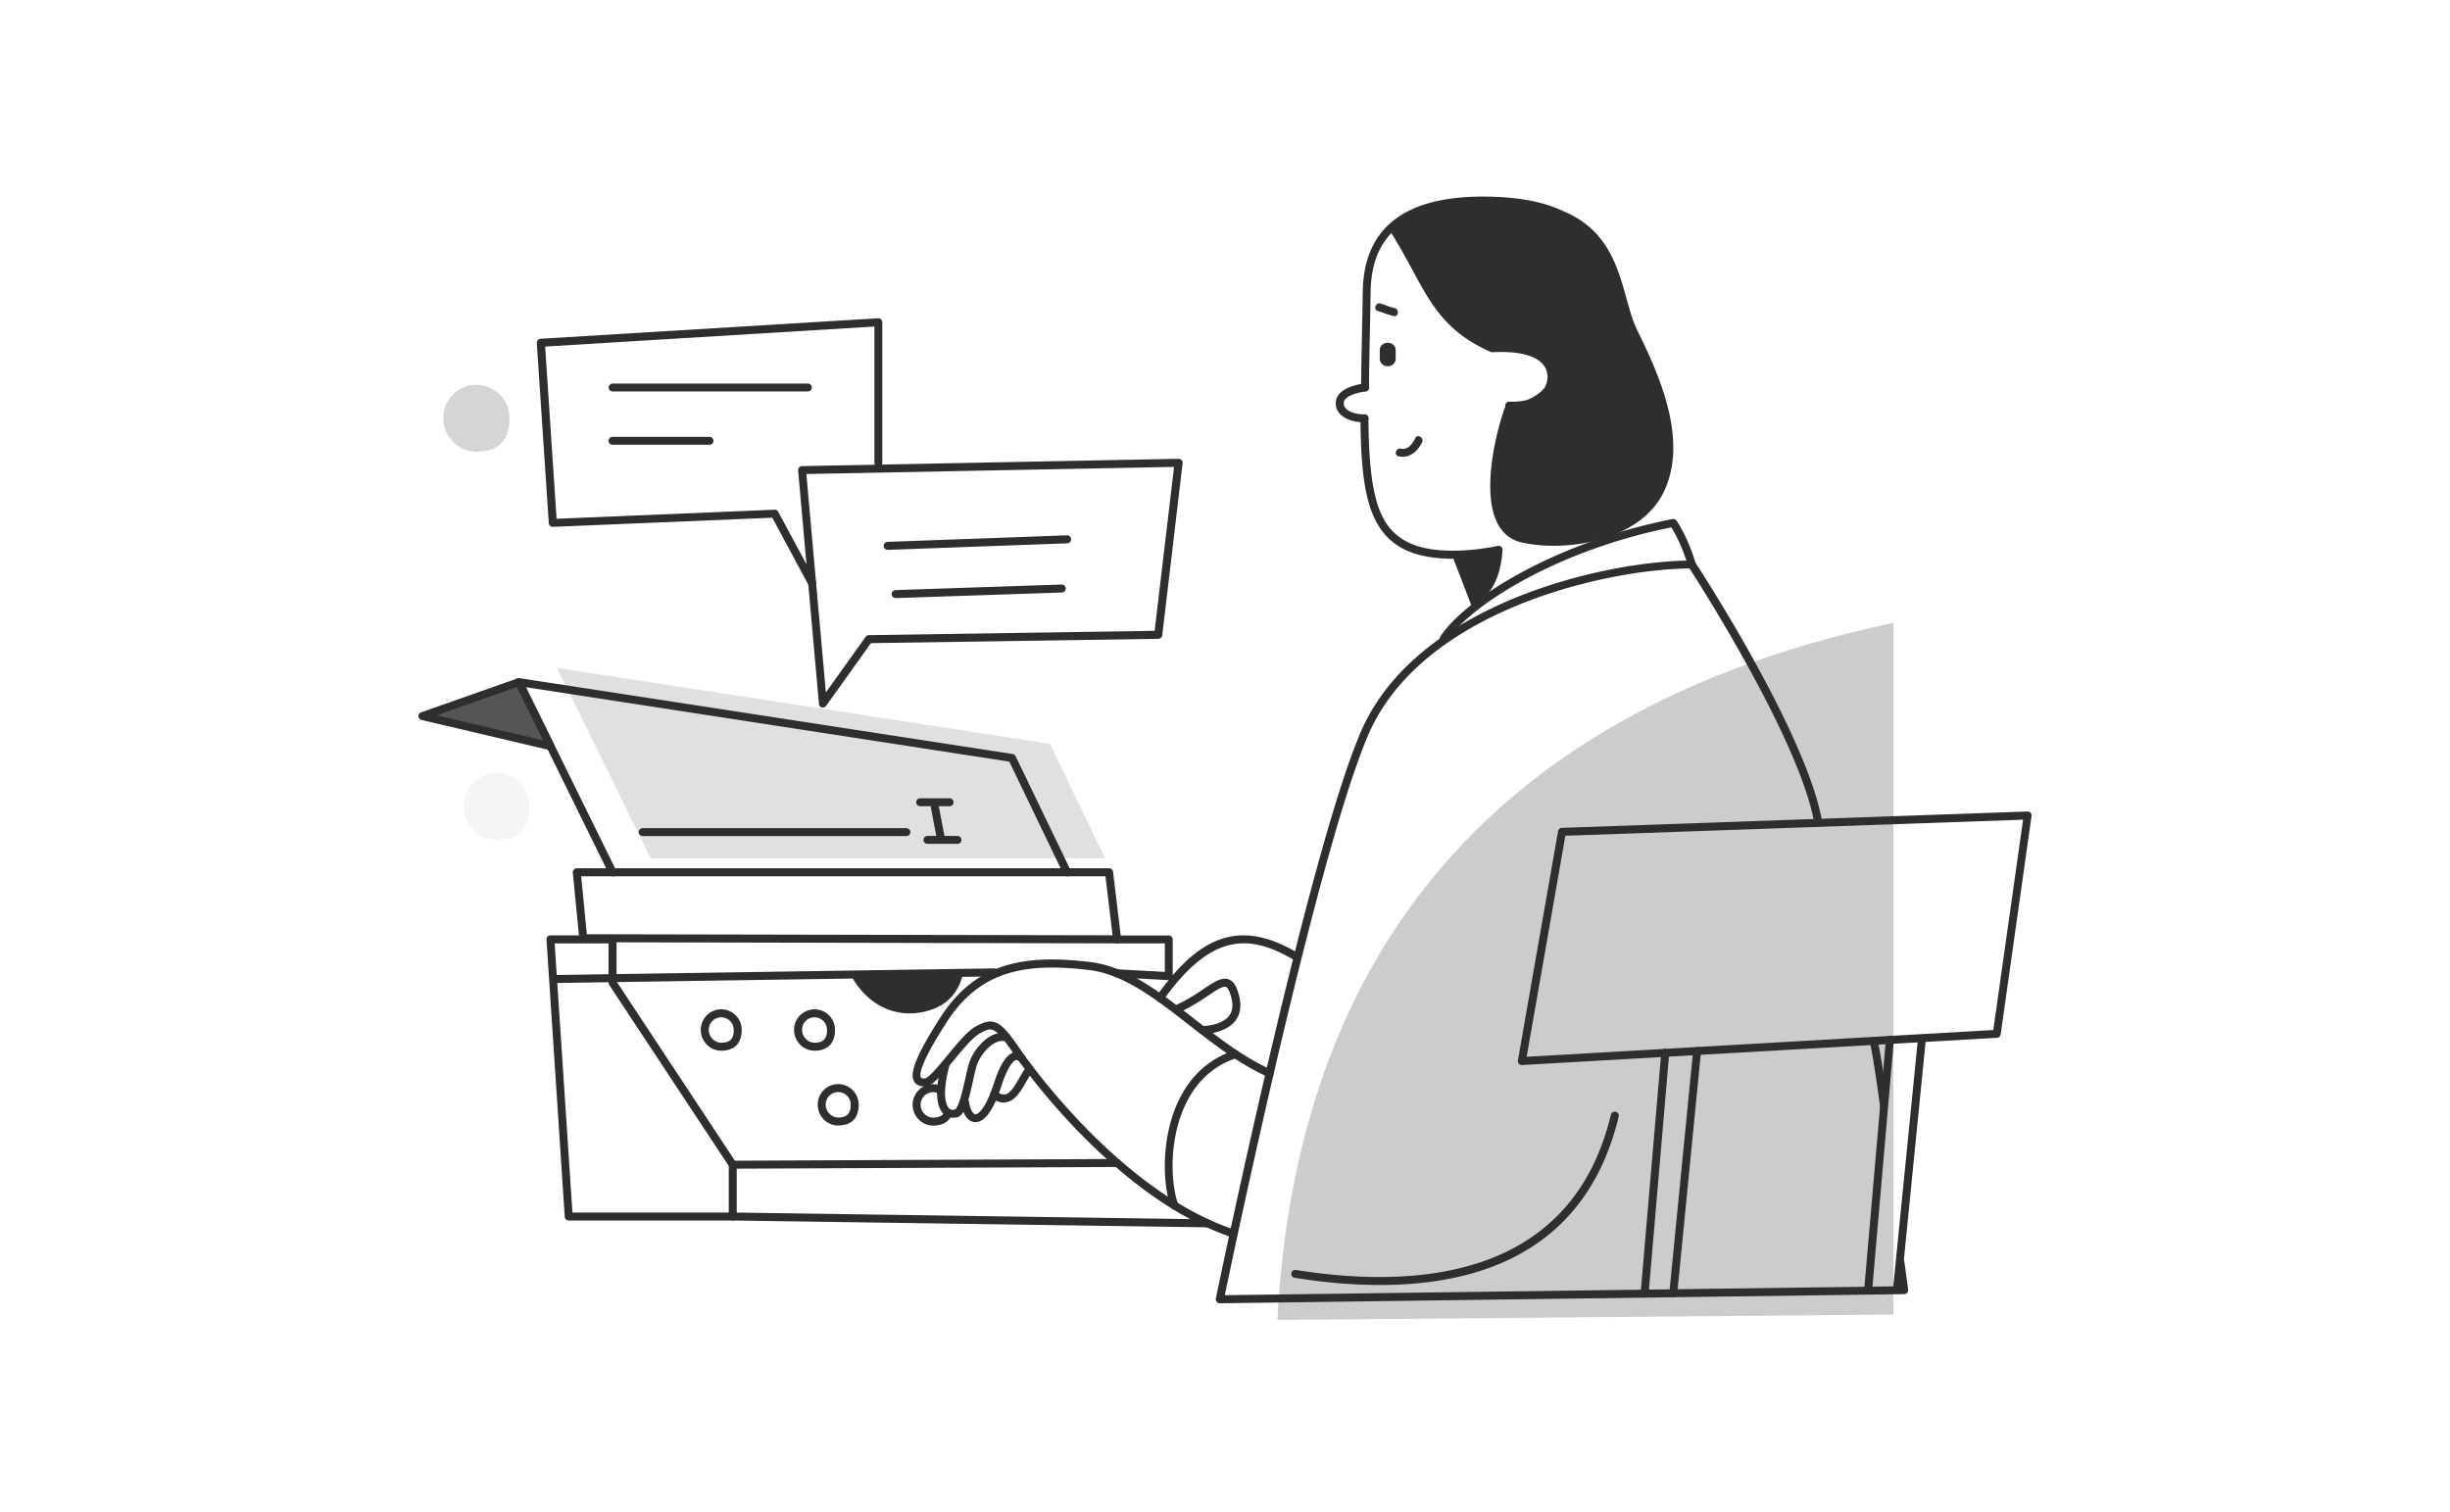 <svg xmlns="http://www.w3.org/2000/svg" width="486" height="300" fill="none">
    <path fill="#fff" d="M0 0h486v300H0z"/>
    <path fill="#ccc" d="M375.584 123.56c-92.585 19.631-119.228 80.511-122.182 138.297l122.182-1.069z"/>
    <path fill="#e0e0e0" d="m208.271 147.564-97.788-15.067 18.582 37.754h90.146z"/>
    <path fill="#f5f5f5" d="M105.071 159.919c0 3.629-1.411 6.703-6.575 6.703-3.622 0-6.576-3.074-6.576-6.703 0-3.628 2.935-6.588 6.576-6.588a6.583 6.583 0 0 1 6.575 6.588"/>
    <path fill="#d5d5d5" d="M101.068 82.922c0 3.628-1.41 6.703-6.575 6.703-3.62 0-6.575-3.075-6.575-6.703s2.935-6.588 6.575-6.588c3.64.019 6.575 2.96 6.575 6.588"/>
    <path fill="#2e2e2e" d="M301.886 211.289a.78.78 0 0 1-.591-.267.83.83 0 0 1-.191-.668l7.967-45.469a.774.774 0 0 1 .743-.65l92.376-3.246c.228-.019.457.095.61.267a.79.79 0 0 1 .19.65l-6.118 43.291a.81.81 0 0 1-.743.688l-94.205 5.404zm8.633-45.488-7.68 43.846 92.566-5.309 5.908-41.726z"/>
    <path fill="#2e2e2e" d="M326.242 257.427h-.076a.794.794 0 0 1-.724-.86l4.098-47.779c.038-.44.4-.783.857-.726.439.038.762.42.724.859l-4.097 47.78a.79.79 0 0 1-.782.726m5.68-.077h-.076a.79.79 0 0 1-.706-.859l4.727-48.066a.78.78 0 0 1 .857-.707.79.79 0 0 1 .706.86l-4.727 48.066c-.019.401-.362.706-.781.706m38.669-.649h-.076a.793.793 0 0 1-.724-.859l4.307-49.613a.803.803 0 0 1 .857-.726c.439.038.763.42.725.859l-4.308 49.613a.776.776 0 0 1-.781.726m5.698-.077h-.076a.79.79 0 0 1-.705-.859l4.936-49.536a.79.79 0 0 1 .858-.707.79.79 0 0 1 .705.859l-4.936 49.537a.785.785 0 0 1-.782.706M163.237 140.365c-.077 0-.134 0-.21-.019-.324-.096-.553-.363-.572-.688L158.32 93.33a.82.82 0 0 1 .19-.592.77.77 0 0 1 .572-.268l74.708-1.451c.229 0 .439.096.61.267a.76.76 0 0 1 .191.63l-4.04 34.107c-.039.401-.382.688-.782.707l-57.003.859-8.9 12.451a.8.8 0 0 1-.629.325m-3.278-46.329 3.868 43.33 7.891-11.037a.77.77 0 0 1 .628-.325l56.699-.859 3.85-32.522z"/>
    <path fill="#2e2e2e" d="M176.082 109.084a.78.78 0 0 1-.781-.764.79.79 0 0 1 .762-.821l35.582-1.298c.419-.038.8.324.819.764a.79.79 0 0 1-.762.821l-35.582 1.298zm1.582 9.568c-.42 0-.782-.344-.782-.764a.79.79 0 0 1 .763-.821l32.951-1.108c.382-.019.801.325.82.764a.79.79 0 0 1-.762.821l-32.971 1.108zm-16.562-2.158a.81.81 0 0 1-.705-.42l-7.204-13.368-43.51 1.814a.785.785 0 0 1-.82-.744l-2.382-35.73a.78.78 0 0 1 .191-.573.85.85 0 0 1 .552-.267l66.952-4.068c.21 0 .438.058.591.21a.83.83 0 0 1 .248.573v27.881c0 .44-.362.783-.782.783a.8.8 0 0 1-.781-.783V64.78l-65.313 3.973 2.268 34.163 43.243-1.795c.324-.038.591.153.724.42l7.433 13.788a.792.792 0 0 1-.705 1.165"/>
    <path fill="#2e2e2e" d="M160.264 77.652h-38.746a.786.786 0 0 1-.781-.783c0-.42.362-.783.781-.783h38.746c.438 0 .781.362.781.783 0 .42-.343.783-.781.783m-19.516 10.579h-19.249a.786.786 0 0 1-.781-.783c0-.439.362-.783.781-.783h19.249c.438 0 .781.363.781.783.019.44-.343.783-.781.783m140.002-1.318c-.514 1.089-1.486 2.426-2.858 2.101-.991-.23-1.449 1.28-.458 1.509 2.097.496 3.793-.974 4.669-2.77.42-.897-.914-1.756-1.353-.84m-10.082-3.132c-2.172 0-4.021-.668-4.974-1.795-.591-.706-.838-1.566-.667-2.501.458-2.77 5.165-3.361 5.699-3.419.419-.057.819.268.876.707a.807.807 0 0 1-.705.878c-1.315.153-4.097.84-4.307 2.101-.076.477.019.86.324 1.222.629.745 2.115 1.242 3.773 1.242.439 0 .782.362.782.782s-.362.783-.801.783m6.194-14.246v1.585c0 2.044-3.163 2.044-3.163 0v-1.585c0-2.043 3.163-2.043 3.163 0m-3.011-9.319c.934.268 1.811.707 2.764.898.991.21.857 1.795-.134 1.585-1.086-.23-2.096-.688-3.163-.993-.972-.287-.439-1.776.533-1.49"/>
    <path fill="#2e2e2e" d="M297.788 108.473a.79.79 0 0 0-.705-.171c-.114.019-11.892 2.711-18.41-1.051-5.279-3.055-7.109-9.185-7.223-24.272 0-.439-.324-.763-.801-.782a.79.79 0 0 0-.781.802c.114 13.673 1.429 21.808 8.023 25.627 3.183 1.833 7.395 2.292 11.073 2.215l2.688 6.302a.787.787 0 0 0-.42 1.032c.134.305.42.496.724.496.096 0 .648.917.744.878 5.107-2.138 5.317-10.102 5.336-10.388a.77.77 0 0 0-.248-.688m27.025-42.871c-3.316-6.684-2.744-18.734-14.637-23.68C306.117 39.955 300.781 39 294.11 39c-15.589 0-23.594 6.34-23.785 18.83a757 757 0 0 1-.152 8.077c-.076 3.858-.152 7.276-.172 10.942 0 .44.344.802.782.802a.774.774 0 0 0 .781-.782c.019-3.648.096-7.066.172-10.924.057-2.463.114-5.098.152-8.097.076-4.946 1.43-8.803 4.117-11.61 6.746 10.79 7.985 18.37 19.706 23.584.114.038.229.076.343.057 4.669-.248 8.024.478 9.701 2.063.8.764 1.22 1.718 1.22 2.845 0 .477-.096 1.26-.553 2.081-.82 1.07-2.077 1.91-3.469 2.464-1.029.286-2.21.401-3.525.344-.229-.02-.42.076-.591.229a.83.83 0 0 0-.248.573v.229c-1.487 3.705-7.433 24.558 3.354 26.926 9.224 2.024 23.404-.611 27.978-9.816 5.012-10.025-.381-22.705-5.108-32.215"/>
    <path fill="#2e2e2e" d="M292.528 120.39a.8.8 0 0 1-.743-.516l-3.678-9.548a.805.805 0 0 1 .457-1.032.803.803 0 0 1 1.029.459l3.679 9.548a.804.804 0 0 1-.744 1.089"/>
    <path fill="#2e2e2e" d="M360.509 163.051a.81.81 0 0 1-.781-.63c-3.526-17.32-24.585-49.67-24.795-49.975l-.114-.23c-1.087-3.838-2.649-6.569-3.278-7.6-22.851 4.602-39.966 15.545-44.54 22.572-.247.363-.724.477-1.086.229a.78.78 0 0 1-.229-1.088c4.765-7.352 22.527-18.715 46.083-23.355a.81.81 0 0 1 .801.324c.095.134 2.287 3.323 3.754 8.365 1.544 2.272 21.441 33.151 24.967 50.453.095.42-.191.84-.61.935-.057-.019-.115 0-.172 0m13.151 57.462a18 18 0 0 1 .552-2.406c.019-.076.077-.153.115-.21-.782-5.653-1.392-9.396-1.811-11.172a.803.803 0 0 0-.953-.592.806.806 0 0 0-.591.955c.458 1.891 1.125 6.188 2.021 12.738a.79.79 0 0 0 .667.687"/>
    <path fill="#2e2e2e" d="M241.967 258.554a.84.84 0 0 1-.61-.287.83.83 0 0 1-.172-.668c.172-.879 18.144-87.692 28.74-112.365 11.035-25.723 48.999-34.03 65.675-34.03.438 0 .782.363.782.783 0 .44-.363.783-.782.783-16.314 0-53.497 8.078-64.207 33.076-9.93 23.126-26.434 101.479-28.435 111.103l133.903-1.775-.4-3.552a.793.793 0 0 1 .686-.879c.439-.057.496-1.451.534-1.031l.838 6.149a.787.787 0 0 1-.781.878zq.029 0 0 0"/>
    <path fill="#2e2e2e" d="M273.756 254.925c-5.756 0-11.492-.554-16.943-1.432a.777.777 0 0 1-.648-.898.776.776 0 0 1 .896-.649c24.204 3.839 54.697 1.623 62.492-30.803a.804.804 0 0 1 .953-.592.806.806 0 0 1 .591.955c-6.309 26.239-26.815 33.419-47.341 33.419m-29.026-9.395c-.076 0-.171-.019-.248-.039-23.575-7.791-42.442-35.042-43.224-36.188-4.04-5.9-4.479-5.633-6.994-4.22-1.353.764-3.335 3.17-5.07 5.271-2.725 3.303-4.326 5.175-5.717 5.194-1.048-.019-1.773-.325-2.154-1.031-.667-1.222-.572-3.667 5.222-12.68 7.185-11.153 17.038-12.47 29.598-11 7.375.859 13.817 5.882 20.64 11.191 4.86 3.781 9.872 7.696 15.399 10.178.4.172.572.649.4 1.05s-.648.573-1.048.401c-5.718-2.559-10.806-6.531-15.742-10.369-6.632-5.175-12.903-10.045-19.859-10.866-11.988-1.394-21.345-.172-28.092 10.293-5.489 8.498-5.451 10.56-5.165 11.038.077.153.324.21.744.21.743-.019 3.03-2.788 4.535-4.621 1.925-2.33 3.907-4.736 5.508-5.653 3.831-2.177 5.146-1.05 9.091 4.717.781 1.146 19.344 27.957 42.424 35.577a.77.77 0 0 1 .495.993.755.755 0 0 1-.743.554"/>
    <path fill="#2e2e2e" d="M232.971 239.953a.8.8 0 0 1-.743-.534c-1.773-5.118-1.773-14.342 1.696-21.331 2.401-4.851 6.08-8.116 10.92-9.701a.783.783 0 0 1 .991.515.786.786 0 0 1-.514.993c-4.422 1.452-7.795 4.431-10.006 8.899-3.278 6.608-3.278 15.297-1.62 20.109a.804.804 0 0 1-.495 1.012.8.8 0 0 1-.229.038m-43.986-18.218c-.667 0-1.277-.248-1.792-.725-1.563-1.509-1.734-4.966-.457-9.721a.79.79 0 0 1 .972-.553.793.793 0 0 1 .552.973c-1.277 4.794-.819 7.353.019 8.174.305.286.667.363 1.125.229.781-.248 1.677-4.373 2.077-6.13.305-1.394.572-2.597.858-3.38 1.029-2.731 4.097-6.397 7.49-5.576a.805.805 0 0 1 .591.955.803.803 0 0 1-.953.591c-2.325-.553-4.822 2.368-5.642 4.603-.247.668-.514 1.89-.8 3.17-.896 4.106-1.601 6.836-3.145 7.314-.305.038-.61.076-.895.076"/>
    <path fill="#2e2e2e" d="M193.502 222.614h-.172c-1.353-.115-2.344-1.528-2.687-3.858-.057-.439.228-.84.667-.897a.783.783 0 0 1 .896.668c.247 1.681.819 2.483 1.257 2.521.572.076 2.078-1.146 3.641-5.977 1.295-4.03 2.687-6.111 4.269-6.36.991-.152 1.734.478 2.02.879a.794.794 0 0 1-1.296.916s-.21-.267-.496-.229c-.228.039-1.448.478-2.992 5.271-1.505 4.621-3.259 7.066-5.107 7.066"/>
    <path fill="#2e2e2e" d="M199.143 218.737c-.782 0-1.601-.306-2.421-.936a.814.814 0 0 1-.171-1.107.81.81 0 0 1 1.105-.172c.686.496 1.258.687 1.753.592 1.03-.21 1.906-1.719 2.745-3.189.476-.821.972-1.662 1.505-2.33.286-.325.782-.382 1.106-.096s.381.783.095 1.108c-.457.554-.896 1.299-1.353 2.101-1.01 1.757-2.077 3.571-3.793 3.934-.19.057-.381.095-.571.095m30.969-19.937a.7.7 0 0 1-.457-.153.795.795 0 0 1-.191-1.107c8.862-12.489 16.924-14.972 27.864-8.555a.806.806 0 0 1 .286 1.088.804.804 0 0 1-1.087.287c-8.5-4.985-16.123-5.5-25.786 8.096a.76.76 0 0 1-.629.344"/>
    <path fill="#2e2e2e" d="M238.479 205.14h-.019a.79.79 0 0 1-.781-.802c0-.439.362-.783.781-.783.095 0 3.735-.019 5.298-1.967.686-.859.877-1.986.553-3.418-.419-1.833-.877-2.273-1.125-2.368-.609-.248-2.039.707-3.563 1.738-1.468.974-3.279 2.196-5.508 3.208a.803.803 0 0 1-1.049-.401.805.805 0 0 1 .401-1.05c2.115-.955 3.869-2.139 5.279-3.094 2.115-1.413 3.64-2.444 5.031-1.891.972.382 1.62 1.471 2.078 3.495.438 1.91.133 3.514-.858 4.774-2.001 2.502-6.137 2.559-6.518 2.559m-95.406 3.304c-2.249 0-4.059-1.852-4.059-4.144a4.067 4.067 0 0 1 4.059-4.068 4.07 4.07 0 0 1 4.06 4.068c0 2.674-1.449 4.144-4.06 4.144m0-6.627a2.475 2.475 0 0 0-2.477 2.483c0 1.375 1.143 2.559 2.477 2.559 1.734 0 2.478-.764 2.478-2.559a2.49 2.49 0 0 0-2.478-2.483m18.506 6.627c-2.249 0-4.06-1.852-4.06-4.144a4.07 4.07 0 0 1 4.06-4.068 4.067 4.067 0 0 1 4.059 4.068c0 2.674-1.448 4.144-4.059 4.144m0-6.627a2.476 2.476 0 0 0-2.478 2.483c0 1.375 1.144 2.559 2.478 2.559 1.734 0 2.477-.764 2.477-2.559 0-1.356-1.124-2.483-2.477-2.483m4.688 21.465c-2.249 0-4.059-1.853-4.059-4.144a4.066 4.066 0 0 1 4.059-4.068 4.067 4.067 0 0 1 4.059 4.068c.019 2.673-1.429 4.144-4.059 4.144m0-6.627a2.476 2.476 0 0 0-2.478 2.483c0 1.375 1.144 2.559 2.478 2.559 1.734 0 2.478-.764 2.478-2.559.019-1.356-1.106-2.483-2.478-2.483m21.231 3.419c-.229 1.127-.991 1.642-2.401 1.642-1.354 0-2.478-1.165-2.478-2.559a2.474 2.474 0 0 1 2.478-2.482c.819 0 1.562.401 2.001 1.031 0-.401.038-.802.095-1.184a7 7 0 0 1-.057-.879 4.1 4.1 0 0 0-2.039-.553 4.067 4.067 0 0 0-4.06 4.067c0 2.273 1.83 4.144 4.06 4.144 1.677 0 2.877-.611 3.525-1.757-.514-.305-.876-.821-1.124-1.47m34.076-32.923-105.888-.229a.785.785 0 0 1-.781-.707l-1.277-13.081a.8.8 0 0 1 .21-.611.78.78 0 0 1 .59-.267h105.583c.401 0 .744.305.782.706l1.601 13.292c.019.229-.038.458-.191.611q-.285.286-.629.286m-105.164-1.814 104.287.21-1.41-11.706H115.286z"/>
    <path fill="#2e2e2e" d="M145.341 242.13h-32.533a.78.78 0 0 1-.781-.745l-3.621-54.979a.76.76 0 0 1 .21-.592.83.83 0 0 1 .571-.248h12.331c.438 0 .781.363.781.783v8.364l23.709 35.902a.9.9 0 0 1 .133.439v10.274a.806.806 0 0 1-.8.802m-31.789-1.585h31.008v-9.243l-23.709-35.901a.9.9 0 0 1-.133-.439v-7.811h-10.692z"/>
    <path fill="#2e2e2e" d="M109.931 195.019a.774.774 0 0 1-.782-.783.79.79 0 0 1 .782-.802l87.268-1.318c.476-.019.8.344.8.783a.79.79 0 0 1-.781.802zm121.897-.573h-.039l-10.253-.554c-.438-.019-.762-.401-.743-.84a.79.79 0 0 1 .838-.745l9.434.497v-5.653h-9.472a.786.786 0 0 1-.781-.783c0-.439.362-.783.781-.783h10.254c.438 0 .781.363.781.783v7.295c0 .21-.095.42-.248.573a.93.93 0 0 1-.552.21m-86.487 37.41a.773.773 0 0 1-.781-.783.79.79 0 0 1 .781-.802l76.233-.344c.439 0 .782.344.801.783a.79.79 0 0 1-.782.803zm94.186 11.63-94.205-1.356a.79.79 0 0 1-.781-.802c0-.439.304-.802.8-.783l94.186 1.356a.79.79 0 0 1 .782.802c.019.42-.344.783-.782.783"/>
    <path fill="#2e2e2e" d="M168.421 192.689c2.458 5.366 7.814 9.357 14.37 8.135 5.393-.993 7.699-4.392 8.385-8.459zm43.243-18.829a.8.8 0 0 1-.705-.439l-10.749-22.324-95.882-14.762 17.914 36.379a.8.8 0 0 1-.362 1.07.8.8 0 0 1-1.067-.363l-18.582-37.754a.8.8 0 0 1 .076-.821.77.77 0 0 1 .763-.306l97.807 15.048a.79.79 0 0 1 .591.44l10.939 22.686a.79.79 0 0 1-.362 1.051.8.8 0 0 1-.381.095"/>
    <path fill="#555" d="m83.782 142.064 19.135-6.741 6.27 12.719-25.404-5.978Z"/>
    <path fill="#2e2e2e" d="M109.187 148.825c-.057 0-.114 0-.171-.019l-25.405-5.978a.79.79 0 0 1-.61-.725.78.78 0 0 1 .534-.783l19.134-6.741a.784.784 0 0 1 .972.401l6.271 12.718a.79.79 0 0 1-.096.84.81.81 0 0 1-.629.287m-22.584-6.913 21.136 4.965-5.203-10.58zm93.195 23.947h-52.315a.786.786 0 0 1-.781-.783c0-.44.362-.783.781-.783h52.315c.439 0 .782.363.782.783a.774.774 0 0 1-.782.783m6.88 1.547a.796.796 0 0 1-.781-.65l-1.258-6.645a.8.8 0 0 1 .629-.936.815.815 0 0 1 .934.63l1.258 6.646a.8.8 0 0 1-.629.935c-.057.02-.095.02-.153.02"/>
    <path fill="#2e2e2e" d="M188.375 159.939h-5.851a.786.786 0 0 1-.782-.783c0-.439.363-.783.782-.783h5.851c.438 0 .781.363.781.783s-.343.783-.781.783m1.562 7.467h-5.965a.786.786 0 0 1-.781-.783c0-.44.362-.783.781-.783h5.965c.439 0 .782.362.782.783.019.439-.343.783-.782.783"/>
</svg>
